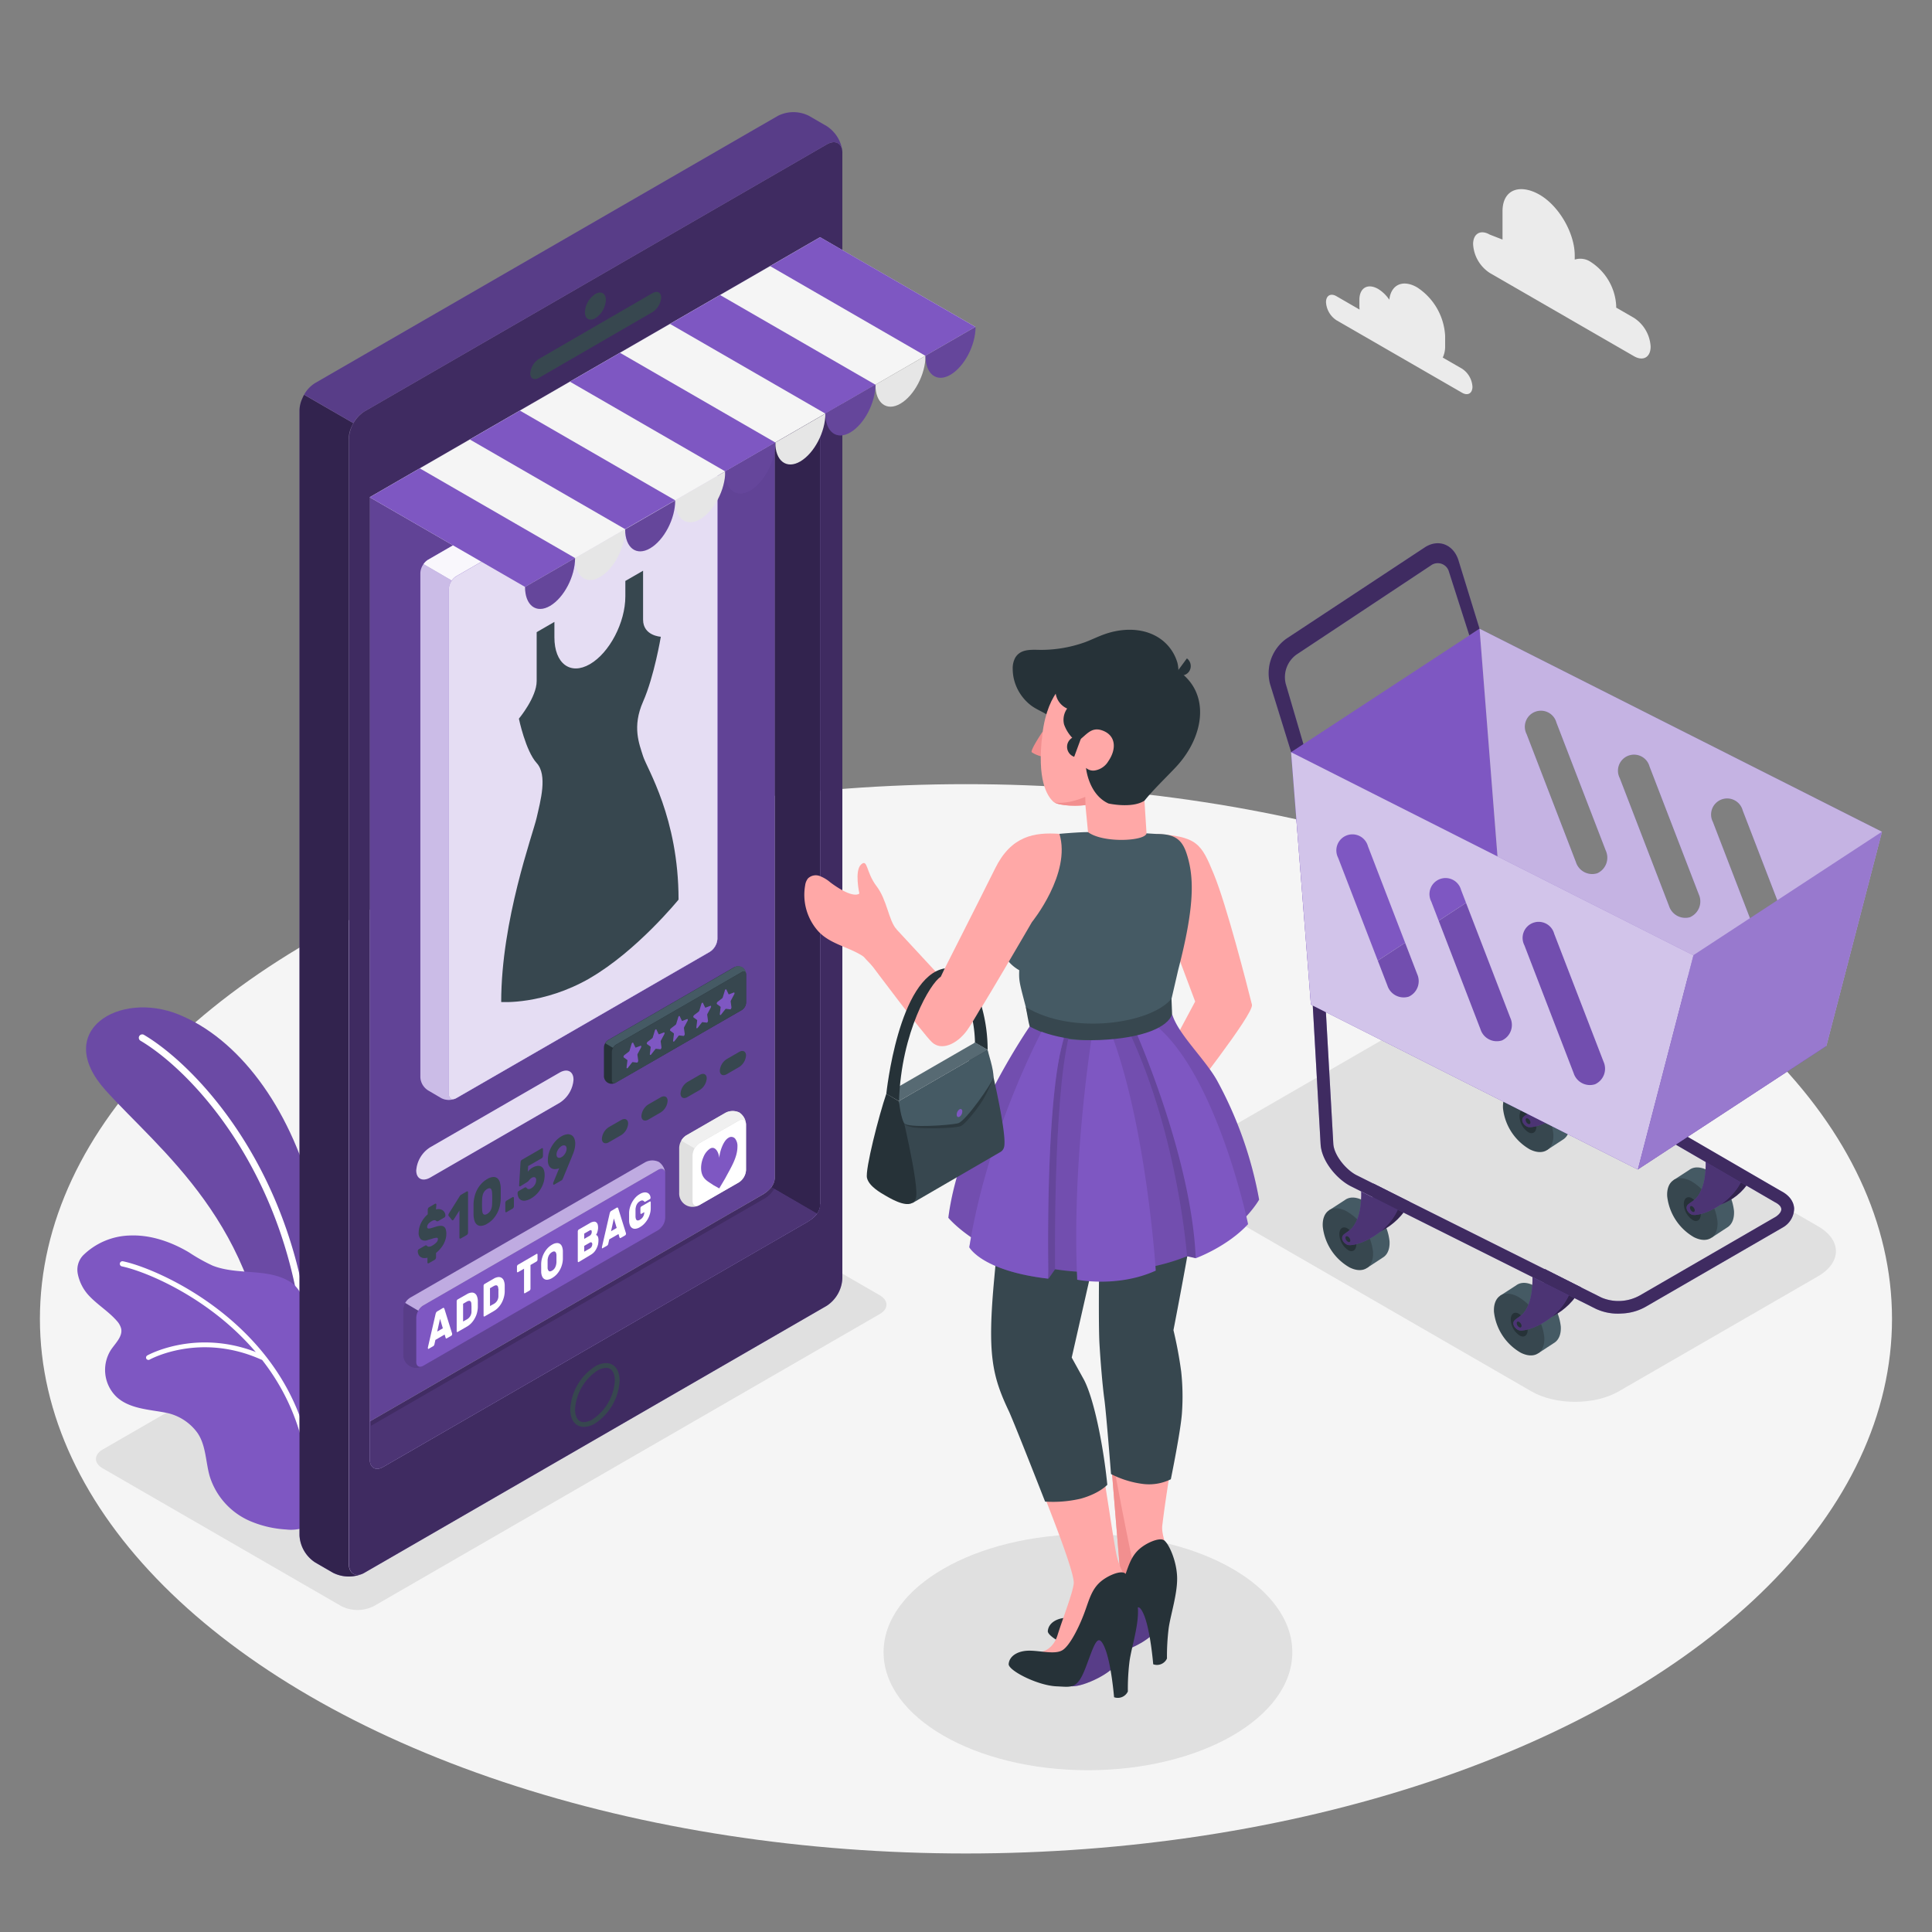 <svg xmlns="http://www.w3.org/2000/svg" viewBox="0 0 500 500"><rect x="0" y="0" width="500" height="500" fill="#808080" stroke="none"/><g id="freepik--Floor--inject-61"><ellipse id="freepik--floor--inject-61" cx="249.99" cy="341.31" rx="239.66" ry="138.37" style="fill:#f5f5f5"></ellipse></g><g id="freepik--Shadows--inject-61"><path id="freepik--Shadow--inject-61" d="M418.91,360.09l51.55-29.76c6.24-3.6,6.24-9.44,0-13l-86.84-50.14c-6.24-3.6-16.35-3.6-22.58,0l-51.55,29.76c-6.23,3.6-6.23,9.44,0,13l86.85,50.14C402.57,363.69,412.68,363.69,418.91,360.09Z" style="fill:#e0e0e0"></path><ellipse id="freepik--shadow--inject-61" cx="281.56" cy="427.59" rx="52.89" ry="30.54" style="fill:#e0e0e0"></ellipse><path id="freepik--shadow--inject-61" d="M88.32,415.66,26.58,380c-2.33-1.35-2.33-3.53,0-4.87l130.92-75.6a9.34,9.34,0,0,1,8.43,0l61.74,35.68c2.33,1.35,2.33,3.53,0,4.87L96.75,415.66A9.34,9.34,0,0,1,88.32,415.66Z" style="fill:#e0e0e0"></path></g><g id="freepik--Clouds--inject-61"><g id="freepik--clouds--inject-61"><path d="M345.86,76.65l6,3.47a7.16,7.16,0,0,1-.05-.8V77.59c0-3.1,2.17-4.35,4.85-2.81a9.44,9.44,0,0,1,2.89,2.79c.44-3.9,3.49-5.34,7.2-3.2A16,16,0,0,1,374,86.94v2.6a6.71,6.71,0,0,1-.62,3l5,2.88a6,6,0,0,1,2.69,4.66c0,1.72-1.2,2.42-2.69,1.56L345.86,82.87a6,6,0,0,1-2.69-4.66C343.17,76.49,344.38,75.8,345.86,76.65Z" style="fill:#ebebeb"></path><path d="M385.54,60.71,388.85,62V54.69c0-5.78,4.61-7.17,9.62-4.28h0c5,2.9,9.07,9.93,9.07,15.71v1.06a4.81,4.81,0,0,1,4.2.65h0a14.41,14.41,0,0,1,6.53,11.3v.48l4.61,2.66a9.48,9.48,0,0,1,4.3,7.44c0,2.74-1.92,3.85-4.3,2.48L385.54,70.63a9.5,9.5,0,0,1-4.3-7.44C381.24,60.45,383.17,59.34,385.54,60.71Z" style="fill:#ebebeb"></path></g></g><g id="freepik--Plants--inject-61"><g id="freepik--plants--inject-61"><path d="M82.08,358s5-25.62-1.15-48.73-19.3-40.45-34.67-46.71-32.73,4.2-19,19.53,40.45,35,42.4,76.68Z" style="fill:#7E57C2"></path><g style="opacity:0.15"><path d="M82.08,358s5-25.62-1.15-48.73-19.3-40.45-34.67-46.71-32.73,4.2-19,19.53,40.45,35,42.4,76.68Z"></path></g><path d="M79.49,350.14h.19a.88.88,0,0,0,.81-.95c-3.61-46.27-29.86-73.46-43.23-81.37a.88.88,0,0,0-.9,1.52c13.1,7.75,38.81,34.44,42.37,80A.88.88,0,0,0,79.49,350.14Z" style="fill:#fff"></path><path d="M20.11,329.57a11.51,11.51,0,0,0,3.16,6c2.17,2.24,4.89,3.9,6.94,6.25a4.75,4.75,0,0,1,1.14,2c.45,2-1.42,3.74-2.6,5.46a9.68,9.68,0,0,0,1.48,12.3c3.33,3,8.17,3.17,12.54,4a13.22,13.22,0,0,1,8.36,5.29c2.21,3.24,2.09,7.58,3.16,11.24a18.67,18.67,0,0,0,10.5,11.57,27.92,27.92,0,0,0,9.26,2.15,10.47,10.47,0,0,0,6.67-1.43c3.45-2.41,3.81-7.28,3.85-11.48L84.72,364c0-4.25,0-8.62-1-12.76-.71-2.71-2.32-4.9-3.21-7.44-1.44-4.12-1.38-9.61-5.51-12.12-5.86-3.56-13.62-1.6-20-4.15a46.53,46.53,0,0,1-6.08-3.41c-4.65-2.76-10-4.61-15.39-4.37a17.93,17.93,0,0,0-12,5.11A5.41,5.41,0,0,0,20.11,329.57Z" style="fill:#7E57C2"></path><path d="M80.52,389h.06a.67.67,0,0,0,.68-.67c.56-42.48-39.49-59.88-49.44-61.91a.67.67,0,0,0-.27,1.32c9.73,2,48.9,19,48.36,60.58A.68.68,0,0,0,80.52,389Z" style="fill:#fff"></path><path d="M38.37,351.94a.56.56,0,0,0,.37-.08c.12-.07,12.92-7.14,28.86,0a.64.64,0,0,0,.52-1.16c-16.56-7.38-29.88,0-30,.09a.64.64,0,0,0-.24.87A.62.62,0,0,0,38.37,351.94Z" style="fill:#fff"></path></g></g><g id="freepik--shopping-cart--inject-61"><g id="freepik--shopping-cart--inject-61"><path d="M403.93,343.29A14,14,0,0,0,397,332.73c-1.89-1-3.53-.91-4.63-.07h0l-4.12,2.67,9.91,14.85,4.08-2.66v0C403.38,346.8,404.05,345.34,403.93,343.29Z" style="fill:#455a64"></path><path d="M392.74,335.52a13.94,13.94,0,0,1,6.92,10.56c.23,4-2.5,5.81-6.1,4a14,14,0,0,1-6.92-10.56C386.42,335.49,389.15,333.7,392.74,335.52Z" style="fill:#37474f"></path><path d="M391,341.68c-.09-1.57.82-2.34,2-1.73a5.09,5.09,0,0,1,2.36,4c.09,1.57-.82,2.34-2,1.73A5.12,5.12,0,0,1,391,341.68Z" style="fill:#263238"></path><path d="M399.75,328.39s.4,7.2-2.88,9.93c-.62.52-1.29.89-1.67,1.25-.84.78-.18,2.08.91,2.59,1.59.74,9.88-2,13.06-9Z" style="fill:#7E57C2"></path><path d="M399.75,328.39s.4,7.2-2.88,9.93c-.62.52-1.29.89-1.67,1.25-.84.78-.18,2.08.91,2.59,1.59.74,9.88-2,13.06-9Z" style="opacity:0.6"></path><path d="M396.59,330.45s.4,7.2-2.88,9.93c-.62.52-1.29.89-1.67,1.25-.84.78-.18,2.08.91,2.59,1.59.74,9.88-2,13.06-9Z" style="fill:#7E57C2"></path><path d="M396.59,330.45s.4,7.2-2.88,9.93c-.62.52-1.29.89-1.67,1.25-.84.78-.18,2.08.91,2.59,1.59.74,9.88-2,13.06-9Z" style="opacity:0.4"></path><path d="M393.11,342.1a1.33,1.33,0,0,1,.67,1c0,.39-.24.56-.59.38a1.32,1.32,0,0,1-.66-1C392.51,342.09,392.77,341.92,393.11,342.1Z" style="fill:#263238"></path><path d="M448.76,313.39a14,14,0,0,0-6.92-10.56c-1.89-.95-3.53-.9-4.64-.07h0l-4.11,2.67L443,320.28l4.07-2.66h0C448.21,316.9,448.87,315.44,448.76,313.39Z" style="fill:#455a64"></path><path d="M437.57,305.62a14,14,0,0,1,6.92,10.56c.23,4-2.5,5.81-6.1,4a14,14,0,0,1-6.92-10.57C431.24,305.59,434,303.81,437.57,305.62Z" style="fill:#37474f"></path><path d="M435.78,311.79c-.09-1.58.82-2.35,2-1.74a5.13,5.13,0,0,1,2.36,4c.09,1.57-.82,2.35-2,1.73A5.09,5.09,0,0,1,435.78,311.79Z" style="fill:#263238"></path><path d="M444.06,299.55s.92,6.14-2.36,8.88c-.62.51-1.29.88-1.67,1.24-.84.78-.18,2.09.91,2.59,1.59.75,9.36-.92,12.54-8Z" style="fill:#7E57C2"></path><path d="M444.06,299.55s.92,6.14-2.36,8.88c-.62.51-1.29.88-1.67,1.24-.84.78-.18,2.09.91,2.59,1.59.75,9.36-.92,12.54-8Z" style="opacity:0.6"></path><path d="M441.42,300.56s.4,7.19-2.88,9.93c-.62.51-1.29.88-1.68,1.24-.83.78-.17,2.09.92,2.6,1.59.74,9.88-2,13.06-9Z" style="fill:#7E57C2"></path><path d="M441.42,300.56s.4,7.19-2.88,9.93c-.62.51-1.29.88-1.68,1.24-.83.78-.17,2.09.92,2.6,1.59.74,9.88-2,13.06-9Z" style="opacity:0.4"></path><path d="M437.94,312.2a1.31,1.31,0,0,1,.66,1c0,.39-.24.56-.58.39a1.33,1.33,0,0,1-.66-1C437.33,312.2,437.6,312,437.94,312.2Z" style="fill:#263238"></path><path d="M359.61,321.2a14,14,0,0,0-6.92-10.57c-1.88-.95-3.52-.9-4.63-.06h0l-4.12,2.67,9.91,14.85,4.08-2.67h0C359.07,324.71,359.73,323.25,359.61,321.2Z" style="fill:#455a64"></path><path d="M348.42,313.43A13.91,13.91,0,0,1,355.34,324c.23,4-2.5,5.81-6.09,4a13.91,13.91,0,0,1-6.92-10.56C342.1,313.4,344.83,311.61,348.42,313.43Z" style="fill:#37474f"></path><path d="M346.63,319.59c-.09-1.57.83-2.34,2-1.73a5.1,5.1,0,0,1,2.37,4c.09,1.57-.83,2.34-2,1.73A5.12,5.12,0,0,1,346.63,319.59Z" style="fill:#263238"></path><path d="M355.43,306.3s.41,7.19-2.88,9.93c-.62.52-1.28.89-1.67,1.25-.83.78-.18,2.08.92,2.59,1.59.74,9.88-2,13.06-9Z" style="fill:#7E57C2"></path><path d="M355.43,306.3s.41,7.19-2.88,9.93c-.62.52-1.28.89-1.67,1.25-.83.78-.18,2.08.92,2.59,1.59.74,9.88-2,13.06-9Z" style="opacity:0.6"></path><path d="M352.27,308.36s.41,7.2-2.88,9.93c-.62.52-1.29.89-1.67,1.25-.83.78-.18,2.08.92,2.59,1.59.74,9.88-2,13.06-9Z" style="fill:#7E57C2"></path><path d="M352.27,308.36s.41,7.2-2.88,9.93c-.62.52-1.29.89-1.67,1.25-.83.78-.18,2.08.92,2.59,1.59.74,9.88-2,13.06-9Z" style="opacity:0.4"></path><path d="M348.8,320a1.32,1.32,0,0,1,.66,1c0,.39-.24.56-.59.38a1.32,1.32,0,0,1-.66-1C348.19,320,348.45,319.83,348.8,320Z" style="fill:#263238"></path><path d="M406.23,290.66a13.94,13.94,0,0,0-6.92-10.56c-1.89-1-3.53-.9-4.63-.07h0l-4.12,2.67,9.91,14.85,4.08-2.66h0C405.69,294.17,406.35,292.71,406.23,290.66Z" style="fill:#455a64"></path><path d="M395,282.89A13.94,13.94,0,0,1,402,293.45c.23,4-2.5,5.81-6.1,4a14,14,0,0,1-6.92-10.57C388.72,282.87,391.45,281.08,395,282.89Z" style="fill:#37474f"></path><path d="M393.25,289.06c-.09-1.57.83-2.35,2-1.74a5.14,5.14,0,0,1,2.37,4c.08,1.57-.83,2.35-2.05,1.73A5.12,5.12,0,0,1,393.25,289.06Z" style="fill:#263238"></path><path d="M402.05,275.77s.4,7.19-2.88,9.93c-.62.51-1.29.88-1.67,1.24-.84.78-.18,2.09.91,2.6,1.6.74,9.89-2,13.06-9Z" style="fill:#7E57C2"></path><path d="M402.05,275.77s.4,7.19-2.88,9.93c-.62.51-1.29.88-1.67,1.24-.84.78-.18,2.09.91,2.6,1.6.74,9.89-2,13.06-9Z" style="opacity:0.6"></path><path d="M398.89,277.83s.4,7.19-2.88,9.93c-.62.51-1.29.88-1.67,1.24-.84.78-.18,2.09.91,2.6,1.59.74,9.88-2,13.06-9Z" style="fill:#7E57C2"></path><path d="M398.89,277.83s.4,7.19-2.88,9.93c-.62.51-1.29.88-1.67,1.24-.84.78-.18,2.09.91,2.6,1.59.74,9.88-2,13.06-9Z" style="opacity:0.4"></path><path d="M395.41,289.47a1.33,1.33,0,0,1,.67,1c0,.39-.24.56-.59.39a1.36,1.36,0,0,1-.66-1C394.81,289.47,395.07,289.3,395.41,289.47Z" style="fill:#263238"></path><path d="M419.69,339.93a13.48,13.48,0,0,1-6.67-1.2L349.6,307c-3.57-1.8-7.58-6.47-7.83-10.89l-3.35-59.28,3.3-.18L345.06,296c.17,3,3.32,6.77,6,8.13l63.42,31.69a11.31,11.31,0,0,0,9.92-.57l35.16-20.35c.94-.62,1.48-1.36,1.44-2s-.62-1.25-1.62-1.76l-63.31-36.75c-3.56-1.79-7.56-6.47-7.81-10.9L385.87,223l3.29-.18,2.41,40.51c.17,3,3.31,6.78,6,8.13l63.3,36.75c2.12,1.07,3.34,2.67,3.45,4.52a5.7,5.7,0,0,1-2.93,4.93L426.23,338A13.55,13.55,0,0,1,419.69,339.93Z" style="fill:#7E57C2"></path><g style="opacity:0.5"><path d="M419.69,339.93a13.48,13.48,0,0,1-6.67-1.2L349.6,307c-3.57-1.8-7.58-6.47-7.83-10.89l-3.35-59.28,3.3-.18L345.06,296c.17,3,3.32,6.77,6,8.13l63.42,31.69a11.31,11.31,0,0,0,9.92-.57l35.16-20.35c.94-.62,1.48-1.36,1.44-2s-.62-1.25-1.62-1.76l-63.31-36.75c-3.56-1.79-7.56-6.47-7.81-10.9L385.87,223l3.29-.18,2.41,40.51c.17,3,3.31,6.78,6,8.13l63.3,36.75c2.12,1.07,3.34,2.67,3.45,4.52a5.7,5.7,0,0,1-2.93,4.93L426.23,338A13.55,13.55,0,0,1,419.69,339.93Z"></path></g><path d="M328.68,177a11,11,0,0,1,4.21-11.69l35.83-23.64c3.57-2.34,7.48-.72,8.74,3.37l5.45,17.69-2.64,1.73L375,148a3,3,0,0,0-4.71-1.65l-34.79,23.07a7.21,7.21,0,0,0-2.76,7.54l4.6,15.67-3.17,2.08Z" style="fill:#7E57C2"></path><g style="opacity:0.5"><path d="M328.68,177a11,11,0,0,1,4.21-11.69l35.83-23.64c3.57-2.34,7.48-.72,8.74,3.37l5.45,17.69-2.64,1.73L375,148a3,3,0,0,0-4.71-1.65l-34.79,23.07a7.21,7.21,0,0,0-2.76,7.54l4.6,15.67-3.17,2.08Z"></path></g><polygon points="334.13 194.67 382.91 162.71 388.05 227.99 339.26 259.95 334.13 194.67" style="fill:#7E57C2"></polygon><path d="M382.91,162.71,388.05,228l84.61,42.69,14.39-55.43ZM413.38,226a4.42,4.42,0,0,1-5.53-2.87L395.09,190a4.16,4.16,0,1,1,7.71-3l12.76,33.1A4.43,4.43,0,0,1,413.38,226Zm24.1,11.34a4.44,4.44,0,0,1-5.54-2.87l-12.75-33.1a4.16,4.16,0,1,1,7.71-3l12.75,33.1A4.43,4.43,0,0,1,437.48,237.31Zm24.09,11.33a4.42,4.42,0,0,1-5.53-2.86l-12.75-33.1a4.16,4.16,0,1,1,7.71-3l12.75,33.1A4.41,4.41,0,0,1,461.57,248.64Z" style="fill:#7E57C2"></path><path d="M382.91,162.71,388.05,228l84.61,42.69,14.39-55.43ZM413.38,226a4.42,4.42,0,0,1-5.53-2.87L395.09,190a4.16,4.16,0,1,1,7.71-3l12.76,33.1A4.43,4.43,0,0,1,413.38,226Zm24.1,11.34a4.44,4.44,0,0,1-5.54-2.87l-12.75-33.1a4.16,4.16,0,1,1,7.71-3l12.75,33.1A4.43,4.43,0,0,1,437.48,237.31Zm24.09,11.33a4.42,4.42,0,0,1-5.53-2.86l-12.75-33.1a4.16,4.16,0,1,1,7.71-3l12.75,33.1A4.41,4.41,0,0,1,461.57,248.64Z" style="fill:#fff;opacity:0.55"></path><polygon points="388.05 227.99 339.26 259.95 423.88 302.64 472.66 270.69 388.05 227.99" style="fill:#7E57C2"></polygon><polygon points="388.05 227.99 339.26 259.95 423.88 302.64 472.66 270.69 388.05 227.99" style="opacity:0.1"></polygon><path d="M334.13,194.67,339.27,260l84.61,42.69,14.39-55.44Zm30.47,63.26a4.43,4.43,0,0,1-5.54-2.86L346.31,222a4.16,4.16,0,1,1,7.71-3l12.75,33.1A4.42,4.42,0,0,1,364.6,257.93Zm24.09,11.34a4.42,4.42,0,0,1-5.53-2.86l-12.75-33.1a4.16,4.16,0,1,1,7.71-3l12.75,33.1A4.41,4.41,0,0,1,388.69,269.27Zm24.1,11.34a4.42,4.42,0,0,1-5.53-2.87l-12.75-33.1a4.16,4.16,0,1,1,7.71-3L415,274.77A4.42,4.42,0,0,1,412.79,280.61Z" style="fill:#7E57C2"></path><path d="M334.13,194.67,339.27,260l84.61,42.69,14.39-55.44Zm30.47,63.26a4.43,4.43,0,0,1-5.54-2.86L346.31,222a4.16,4.16,0,1,1,7.71-3l12.75,33.1A4.42,4.42,0,0,1,364.6,257.93Zm24.09,11.34a4.42,4.42,0,0,1-5.53-2.86l-12.75-33.1a4.16,4.16,0,1,1,7.71-3l12.75,33.1A4.41,4.41,0,0,1,388.69,269.27Zm24.1,11.34a4.42,4.42,0,0,1-5.53-2.87l-12.75-33.1a4.16,4.16,0,1,1,7.71-3L415,274.77A4.42,4.42,0,0,1,412.79,280.61Z" style="fill:#fff;opacity:0.65"></path><polygon points="438.27 247.2 487.05 215.26 472.66 270.69 423.88 302.64 438.27 247.2" style="fill:#7E57C2"></polygon><polygon points="438.27 247.2 487.05 215.26 472.66 270.69 423.88 302.64 438.27 247.2" style="fill:#fff;opacity:0.2"></polygon></g></g><g id="freepik--Device--inject-61"><g id="freepik--Decvice--inject-61"><path d="M200.53,68.13v236.5c0,2.2-1.55,3.61-3.47,4.71L95.69,367.88V128.68Z" style="fill:#7E57C2"></path><path d="M200.53,68.13v236.5c0,2.2-1.55,3.61-3.47,4.71L95.69,367.88V128.68Z" style="opacity:0.23"></path><g id="freepik--device--inject-61"><path d="M214,37.35,94.31,106.48a9,9,0,0,0-4,7V404.7c0,2.58,1.82,3.63,4,2.34L214,337.91a9,9,0,0,0,4-7V39.69C218.08,37.11,216.27,36.06,214,37.35Zm-1.79,274.28c0,2.21-1.55,3.62-3.47,4.72L99.16,379.65c-1.91,1.11-3.47.21-3.47-2v-249L212.25,61.35V311.63Z" style="fill:#7E57C2"></path><path d="M214,37.35,94.31,106.48a9,9,0,0,0-4,7V404.7c0,2.58,1.82,3.63,4,2.34L214,337.91a9,9,0,0,0,4-7V39.69C218.08,37.11,216.27,36.06,214,37.35Zm-1.79,274.28c0,2.21-1.55,3.62-3.47,4.72L99.16,379.65c-1.91,1.11-3.47.21-3.47-2v-249L212.25,61.35V311.63Z" style="opacity:0.5"></path><path d="M212.26,61.36V311.63c0,2.21-1.55,3.61-3.47,4.72L99.16,379.65c-1.91,1.1-3.47.21-3.47-2v-9.76l101.37-58.54c1.92-1.1,3.47-2.51,3.47-4.71V68.14Z" style="fill:#7E57C2"></path><path d="M99.16,379.65l109.63-63.3a8.25,8.25,0,0,0,2.67-2.25l-11.84-6.85a8.46,8.46,0,0,1-2.56,2.09L95.69,367.88v9.76C95.69,379.86,97.25,380.75,99.16,379.65Z" style="opacity:0.4"></path><path d="M199.62,307.25a8.46,8.46,0,0,1-2.56,2.09L96,367.7V369l101.37-58.54a7.25,7.25,0,0,0,3-2.8Z" style="opacity:0.15"></path><path d="M212.26,311.63V61.36l-11.73,6.78V304.63a4.18,4.18,0,0,1-.91,2.62h0l11.84,6.85A4.19,4.19,0,0,0,212.26,311.63Z" style="opacity:0.6"></path><path d="M93.8,407.29a9.08,9.08,0,0,1-7.6-.25l-4.63-2.68a8.93,8.93,0,0,1-4.06-7V106.16a7.73,7.73,0,0,1,.71-3,9.7,9.7,0,0,1,.48-1h0l12.74,7.36h0a11.06,11.06,0,0,0-.7,1.48,7.42,7.42,0,0,0-.5,2.51V404.71C90.26,407.08,91.81,408.16,93.8,407.29Z" style="fill:#7E57C2"></path><path d="M93.8,407.29a9.08,9.08,0,0,1-7.6-.25l-4.63-2.68a8.93,8.93,0,0,1-4.06-7V106.16a7.73,7.73,0,0,1,.71-3,9.7,9.7,0,0,1,.48-1h0l12.74,7.36h0a11.06,11.06,0,0,0-.7,1.48,7.42,7.42,0,0,0-.5,2.51V404.71C90.26,407.08,91.81,408.16,93.8,407.29Z" style="opacity:0.6"></path><path d="M156.83,354h0c2.07,0,2.29,2.33,2.29,3.33a13,13,0,0,1-5.77,10,4.65,4.65,0,0,1-2.23.71c-2.08,0-2.3-2.32-2.3-3.32a13,13,0,0,1,5.77-10,4.65,4.65,0,0,1,2.24-.71m0-1.24a5.76,5.76,0,0,0-2.86.88,14.11,14.11,0,0,0-6.39,11.07c0,2.89,1.44,4.56,3.54,4.56a5.84,5.84,0,0,0,2.85-.87,14.14,14.14,0,0,0,6.39-11.07c0-2.9-1.44-4.57-3.53-4.57Z" style="fill:#37474f"></path><path d="M154.08,76.08c1.5-.86,2.72-.16,2.72,1.57a6,6,0,0,1-2.72,4.7c-1.5.87-2.71.17-2.71-1.57A6,6,0,0,1,154.08,76.08Z" style="fill:#37474f"></path><path d="M139.5,92.87l29.35-17c1.25-.72,2.26-.21,2.26,1.15a4.86,4.86,0,0,1-2.26,3.76l-29.35,17c-1.25.72-2.27.21-2.27-1.14A4.85,4.85,0,0,1,139.5,92.87Z" style="fill:#37474f"></path><path d="M218,39.05c-.29-2.11-2-2.87-4-1.7L94.3,106.48a8.26,8.26,0,0,0-2.85,3l-12.74-7.36a8.3,8.3,0,0,1,2.86-3L201.29,30a8.9,8.9,0,0,1,8.1,0L214,32.67A9.08,9.08,0,0,1,218,39.05Z" style="fill:#7E57C2"></path><path d="M218,39.05c-.29-2.11-2-2.87-4-1.7L94.3,106.48a8.26,8.26,0,0,0-2.85,3l-12.74-7.36a8.3,8.3,0,0,1,2.86-3L201.29,30a8.9,8.9,0,0,1,8.1,0L214,32.67A9.08,9.08,0,0,1,218,39.05Z" style="opacity:0.3"></path></g><path d="M114.2,284.19l-3.41-2a4.29,4.29,0,0,1-2-3.37V148.26a4.29,4.29,0,0,1,2-3.37L176.35,107a4.29,4.29,0,0,1,3.9,0l3.41,2a4.32,4.32,0,0,1,2,3.38V243a4.29,4.29,0,0,1-2,3.37L118.1,284.19A4.26,4.26,0,0,1,114.2,284.19Z" style="fill:#7E57C2"></path><path d="M114.2,284.19l-3.41-2a4.29,4.29,0,0,1-2-3.37V148.26a4.29,4.29,0,0,1,2-3.37L176.35,107a4.29,4.29,0,0,1,3.9,0l3.41,2a4.32,4.32,0,0,1,2,3.38V243a4.29,4.29,0,0,1-2,3.37L118.1,284.19A4.26,4.26,0,0,1,114.2,284.19Z" style="fill:#fff;opacity:0.6"></path><path d="M118.1,284.19l65.56-37.85a4.29,4.29,0,0,0,2-3.37V112.49c0-1.24-.87-1.75-2-1.13L118.1,149.11a4.29,4.29,0,0,0-1.95,3.37V283.07C116.15,284.31,117,284.82,118.1,284.19Z" style="fill:#7E57C2"></path><path d="M118.1,284.19l65.56-37.85a4.29,4.29,0,0,0,2-3.37V112.49c0-1.24-.87-1.75-2-1.13L118.1,149.11a4.29,4.29,0,0,0-1.95,3.37V283.07C116.15,284.31,117,284.82,118.1,284.19Z" style="fill:#fff;opacity:0.8"></path><path d="M185.61,112.39v.1c0-1.24-.87-1.75-2-1.13L118.1,149.11a3.76,3.76,0,0,0-1.18,1.14L109.61,146a3.65,3.65,0,0,1,1.18-1.14L176.35,107a4.27,4.27,0,0,1,3.89,0l3.42,2A4.32,4.32,0,0,1,185.61,112.39Z" style="fill:#7E57C2"></path><path d="M185.61,112.39v.1c0-1.24-.87-1.75-2-1.13L118.1,149.11a3.76,3.76,0,0,0-1.18,1.14L109.61,146a3.65,3.65,0,0,1,1.18-1.14L176.35,107a4.27,4.27,0,0,1,3.89,0l3.42,2A4.32,4.32,0,0,1,185.61,112.39Z" style="fill:#fff;opacity:0.95"></path><path d="M152.71,253.13c-12.13,7-23,6.19-23,6.19,0-21.21,8.2-43.38,9.18-47.71s2.87-11,0-14.14-4.6-11.48-4.6-11.48,4.6-5.53,4.6-9.72V163.6l4.59-2.65v4c0,6.76,4.11,9.87,9.18,6.94h0c5.07-2.93,9.18-10.78,9.18-17.54v-4l4.59-2.65v12.67c0,4.19,4.59,4.42,4.59,4.42s-1.71,10.27-4.59,16.79-1,10.93,0,14.13,9.18,15.91,9.18,37.11c0,0-10.82,13.32-22.95,20.32" style="fill:#37474f"></path><g id="freepik--toldo--inject-61"><polygon points="95.69 128.69 135.88 151.9 252.44 84.6 212.24 61.4 95.69 128.69" style="fill:#f5f5f5"></polygon><polygon points="95.69 128.69 135.88 151.9 148.83 144.42 108.64 121.21 95.69 128.69" style="fill:#7E57C2"></polygon><polygon points="121.6 113.74 161.78 136.94 174.73 129.47 134.55 106.26 121.6 113.74" style="fill:#7E57C2"></polygon><polygon points="147.5 98.78 187.69 121.99 200.64 114.51 160.45 91.3 147.5 98.78" style="fill:#7E57C2"></polygon><polygon points="173.4 83.83 213.59 107.03 226.54 99.55 186.35 76.35 173.4 83.83" style="fill:#7E57C2"></polygon><polygon points="199.31 68.87 239.49 92.08 252.44 84.6 212.26 61.39 199.31 68.87" style="fill:#7E57C2"></polygon><path d="M148.83,144.42c0,4.77,2.9,7,6.48,4.9s6.48-7.61,6.48-12.38Z" style="fill:#e6e6e6"></path><path d="M174.74,129.47c0,4.77,2.9,7,6.48,4.9s6.48-7.61,6.48-12.38Z" style="fill:#e6e6e6"></path><path d="M200.65,114.52c0,4.76,2.9,7,6.48,4.89s6.48-7.6,6.48-12.37Z" style="fill:#e6e6e6"></path><path d="M226.56,99.56c0,4.77,2.9,7,6.48,4.9s6.48-7.61,6.48-12.38Z" style="fill:#e6e6e6"></path><path d="M135.88,151.9c0,4.77,2.9,7,6.48,4.9s6.47-7.61,6.47-12.38Z" style="fill:#7E57C2"></path><path d="M161.79,137c0,4.77,2.9,7,6.48,4.89s6.47-7.6,6.47-12.37Z" style="fill:#7E57C2"></path><path d="M187.7,122c0,4.77,2.9,7,6.47,4.9s6.48-7.61,6.48-12.38Z" style="fill:#7E57C2"></path><path d="M213.61,107c0,4.77,2.9,7,6.47,4.9s6.48-7.61,6.48-12.38Z" style="fill:#7E57C2"></path><path d="M239.52,92.08c0,4.77,2.9,7,6.47,4.9s6.48-7.6,6.48-12.37Z" style="fill:#7E57C2"></path><g style="opacity:0.2"><path d="M135.88,151.9c0,4.77,2.9,7,6.48,4.9s6.47-7.61,6.47-12.38Z"></path><path d="M161.79,137c0,4.77,2.9,7,6.48,4.89s6.47-7.6,6.47-12.37Z"></path><path d="M187.7,122c0,4.77,2.9,7,6.47,4.9s6.48-7.61,6.48-12.38Z"></path><path d="M213.61,107c0,4.77,2.9,7,6.47,4.9s6.48-7.61,6.48-12.38Z"></path><path d="M239.52,92.08c0,4.77,2.9,7,6.47,4.9s6.48-7.6,6.48-12.37Z"></path></g></g><path d="M107.73,302.91a7.76,7.76,0,0,1,3.62-6l33.46-19.31c2-1.16,3.61-.34,3.61,1.82a7.78,7.78,0,0,1-3.61,6l-33.46,19.32C109.35,305.89,107.73,305.07,107.73,302.91Z" style="fill:#7E57C2"></path><path d="M107.73,302.91a7.76,7.76,0,0,1,3.62-6l33.46-19.31c2-1.16,3.61-.34,3.61,1.82a7.78,7.78,0,0,1-3.61,6l-33.46,19.32C109.35,305.89,107.73,305.07,107.73,302.91Z" style="fill:#fff;opacity:0.8"></path><path d="M112.83,313a2.39,2.39,0,0,1,1-.06,1.79,1.79,0,0,1,.76.3,1.62,1.62,0,0,1,.49.58,1.74,1.74,0,0,1,.19.75.56.56,0,0,1-.08.3.44.44,0,0,1-.17.2l-1.58.92a.6.6,0,0,1-.27.09.44.44,0,0,1-.21-.07l-.12-.1a.5.5,0,0,0-.22-.1.73.73,0,0,0-.36,0,1.57,1.57,0,0,0-.53.22,2.57,2.57,0,0,0-.44.29,3.16,3.16,0,0,0-.38.34,1.77,1.77,0,0,0-.26.41,1,1,0,0,0-.1.46.39.39,0,0,0,.11.33.53.53,0,0,0,.39.08,3.12,3.12,0,0,0,.71-.15l1.11-.34a4.27,4.27,0,0,1,1.16-.21,1.44,1.44,0,0,1,.83.2,1.35,1.35,0,0,1,.49.68,3.76,3.76,0,0,1,.16,1.22,4.84,4.84,0,0,1-.19,1.35,6.71,6.71,0,0,1-.54,1.31,7,7,0,0,1-.85,1.21,8.93,8.93,0,0,1-1.08,1.05v1.14a.73.73,0,0,1-.1.36.59.59,0,0,1-.23.26l-1.58.91a.21.21,0,0,1-.23,0,.32.32,0,0,1-.09-.25v-1.19a2.8,2.8,0,0,1-1,.09,1.67,1.67,0,0,1-.79-.29,1.46,1.46,0,0,1-.51-.61,2.07,2.07,0,0,1-.2-.88.67.67,0,0,1,.08-.29.48.48,0,0,1,.18-.21l1.58-.91a.66.66,0,0,1,.26-.1.33.33,0,0,1,.19.06,1.2,1.2,0,0,1,.15.13.59.59,0,0,0,.26.14.88.88,0,0,0,.41,0,1.72,1.72,0,0,0,.61-.24,4.74,4.74,0,0,0,1.06-.8,1.27,1.27,0,0,0,.43-.91c0-.16-.05-.27-.15-.31a.86.86,0,0,0-.47,0,5.84,5.84,0,0,0-.81.2c-.32.1-.71.22-1.15.34a1.89,1.89,0,0,1-1.81-.13,2.4,2.4,0,0,1-.58-1.88,5,5,0,0,1,.16-1.18,6.69,6.69,0,0,1,.45-1.22,7.31,7.31,0,0,1,.73-1.17,7.43,7.43,0,0,1,1-1.06v-1.19a.8.8,0,0,1,.09-.36.66.66,0,0,1,.23-.26l1.58-.92a.19.19,0,0,1,.23,0,.28.28,0,0,1,.1.25Z" style="fill:#37474f"></path><path d="M116.11,314.68a.33.33,0,0,1-.06-.29,1,1,0,0,1,.13-.36l2.6-4.15c.06-.1.14-.23.23-.36a1,1,0,0,1,.32-.32l1.47-.85a.19.19,0,0,1,.23,0,.28.28,0,0,1,.1.25V319a.7.7,0,0,1-.1.36.59.59,0,0,1-.23.26l-1.58.91a.21.21,0,0,1-.23,0,.32.32,0,0,1-.09-.25v-7l-1.44,2.27a.48.48,0,0,1-.24.23.18.18,0,0,1-.22,0Z" style="fill:#37474f"></path><path d="M126.07,305.15a3.58,3.58,0,0,1,1.56-.55,1.62,1.62,0,0,1,1.08.33,2.09,2.09,0,0,1,.64,1,5.83,5.83,0,0,1,.24,1.52c0,.46,0,.93,0,1.44s0,1,0,1.43a9.47,9.47,0,0,1-.24,1.8,7.72,7.72,0,0,1-.64,1.76,7.9,7.9,0,0,1-1.08,1.58,6.45,6.45,0,0,1-1.56,1.25,3.39,3.39,0,0,1-1.55.54,1.53,1.53,0,0,1-1.08-.32,2,2,0,0,1-.64-1,5.68,5.68,0,0,1-.25-1.52c0-.43,0-.89,0-1.4s0-1,0-1.46a9.6,9.6,0,0,1,.25-1.81,7.43,7.43,0,0,1,.64-1.76,7.09,7.09,0,0,1,1.08-1.57A6.17,6.17,0,0,1,126.07,305.15Zm1.29,6.39q.06-1.4,0-2.7a3.5,3.5,0,0,0-.09-.69.94.94,0,0,0-.21-.46.47.47,0,0,0-.38-.17,1.24,1.24,0,0,0-.61.2,2.46,2.46,0,0,0-.6.49,2.69,2.69,0,0,0-.39.62,3.25,3.25,0,0,0-.21.71,5.16,5.16,0,0,0-.09.79q-.06,1.38,0,2.7a4.37,4.37,0,0,0,.08.7.94.94,0,0,0,.22.46.51.51,0,0,0,.39.17,1.35,1.35,0,0,0,.6-.2,2.37,2.37,0,0,0,1-1.12,2.78,2.78,0,0,0,.21-.71A4,4,0,0,0,127.36,311.54Z" style="fill:#37474f"></path><path d="M133,312.16a.7.7,0,0,1-.1.36.54.54,0,0,1-.23.26l-1.58.92a.19.19,0,0,1-.23,0,.3.3,0,0,1-.09-.25v-2.1a.87.87,0,0,1,.09-.37.66.66,0,0,1,.23-.26l1.58-.91a.19.19,0,0,1,.23,0,.28.28,0,0,1,.1.25Z" style="fill:#37474f"></path><path d="M136.22,307.37a1.57,1.57,0,0,0,.18.19.72.72,0,0,0,.25.16,1,1,0,0,0,.35,0,1.25,1.25,0,0,0,.48-.18,2.74,2.74,0,0,0,.49-.37,3.42,3.42,0,0,0,.41-.5,2.73,2.73,0,0,0,.28-.6,2.09,2.09,0,0,0,.1-.67.73.73,0,0,0-.32-.71,1,1,0,0,0-.87.16,1.54,1.54,0,0,0-.32.25,3.84,3.84,0,0,0-.28.3l-.23.27a1.23,1.23,0,0,1-.19.17L134.67,307a.2.2,0,0,1-.24,0,.26.26,0,0,1-.08-.25l.36-5.95a1,1,0,0,1,.1-.37.61.61,0,0,1,.22-.25l5.17-3a.18.18,0,0,1,.23,0,.3.3,0,0,1,.09.25v1.71a.83.83,0,0,1-.09.36.66.66,0,0,1-.23.26l-3.51,2-.09,1.49a4.36,4.36,0,0,1,.5-.56,3.43,3.43,0,0,1,.62-.46,3.56,3.56,0,0,1,1.3-.49,1.63,1.63,0,0,1,1,.14,1.56,1.56,0,0,1,.69.79,3.85,3.85,0,0,1,.24,1.48,6.39,6.39,0,0,1-.27,1.86,7.06,7.06,0,0,1-.75,1.68,7.27,7.27,0,0,1-1.11,1.41,6.81,6.81,0,0,1-1.38,1.05,4,4,0,0,1-1.46.56,1.82,1.82,0,0,1-1.09-.12,1.47,1.47,0,0,1-.69-.7,2.48,2.48,0,0,1-.25-1.13.69.69,0,0,1,.07-.3.66.66,0,0,1,.19-.21l1.53-.88a.4.4,0,0,1,.3-.08A.42.42,0,0,1,136.22,307.37Z" style="fill:#37474f"></path><path d="M141.8,300.07a5.92,5.92,0,0,1,.3-1.85,7.66,7.66,0,0,1,.79-1.72,8,8,0,0,1,1.13-1.44,6.36,6.36,0,0,1,1.31-1,3.89,3.89,0,0,1,1.32-.49,1.91,1.91,0,0,1,1.13.14,1.66,1.66,0,0,1,.79.8,3.3,3.3,0,0,1,.3,1.51,5.4,5.4,0,0,1-.08.91,8.26,8.26,0,0,1-.2.86c-.09.27-.18.55-.29.82s-.21.53-.31.78l-2.29,5.56-.14.27a.47.47,0,0,1-.24.26l-1.92,1.11c-.07,0-.13,0-.17,0a.33.33,0,0,1-.07-.21.52.52,0,0,1,0-.14s0-.08,0-.11l1.55-3.78a3.18,3.18,0,0,1-1.13.22,1.7,1.7,0,0,1-.95-.27,1.84,1.84,0,0,1-.65-.81A3.43,3.43,0,0,1,141.8,300.07Zm4.84-2.79a1.11,1.11,0,0,0-.11-.52.63.63,0,0,0-.29-.29.81.81,0,0,0-.42-.05,1.34,1.34,0,0,0-.49.18,2.42,2.42,0,0,0-.48.39,3.06,3.06,0,0,0-.42.53,2.84,2.84,0,0,0-.29.61,2.16,2.16,0,0,0-.11.65,1.16,1.16,0,0,0,.11.53.6.6,0,0,0,.29.28.72.72,0,0,0,.42.05,1.24,1.24,0,0,0,.48-.18,1.91,1.91,0,0,0,.49-.38,3.06,3.06,0,0,0,.42-.53,2.91,2.91,0,0,0,.29-.62A2.16,2.16,0,0,0,146.64,297.28Z" style="fill:#37474f"></path><path d="M155.77,294.7c0,1.08.81,1.49,1.81.91l3.17-1.83a3.86,3.86,0,0,0,1.81-3c0-1.08-.81-1.49-1.81-.91l-3.17,1.82A3.88,3.88,0,0,0,155.77,294.7Z" style="fill:#37474f"></path><path d="M166,288.82c0,1.08.81,1.49,1.8.92l3.17-1.83a3.88,3.88,0,0,0,1.81-3c0-1.08-.81-1.49-1.81-.92l-3.17,1.83A3.89,3.89,0,0,0,166,288.82Z" style="fill:#37474f"></path><path d="M176.12,283c0,1.08.81,1.49,1.81.91l3.16-1.82a3.88,3.88,0,0,0,1.81-3c0-1.08-.81-1.49-1.81-.91L177.93,280A3.88,3.88,0,0,0,176.12,283Z" style="fill:#37474f"></path><path d="M186.29,277.08c0,1.08.81,1.49,1.81.91l3.17-1.83a3.88,3.88,0,0,0,1.8-3c0-1.08-.81-1.49-1.8-.91l-3.17,1.83A3.86,3.86,0,0,0,186.29,277.08Z" style="fill:#37474f"></path><g id="freepik--add-to-bag-box--inject-61"><path d="M170.46,300.72a3.89,3.89,0,0,0-3.5.06l-60.81,35.11a4,4,0,0,0-1.81,3.13v11.49a3.39,3.39,0,0,0,5.2,3l60.81-35.11a4,4,0,0,0,1.81-3.13V303.78A3.86,3.86,0,0,0,170.46,300.72Z" style="fill:#7E57C2"></path><path d="M170.46,300.72a3.89,3.89,0,0,0-3.5.06l-60.81,35.11a4,4,0,0,0-1.81,3.13v11.49a3.39,3.39,0,0,0,5.2,3l60.81-35.11a4,4,0,0,0,1.81-3.13V303.78A3.86,3.86,0,0,0,170.46,300.72Z" style="opacity:0.3"></path><path d="M109.54,337.85l60.81-35.11c1-.58,1.81-.11,1.81,1v11.49a4,4,0,0,1-1.81,3.13l-60.81,35.11c-1,.58-1.81.11-1.81-1V341A4,4,0,0,1,109.54,337.85Z" style="fill:#7E57C2"></path><path d="M172.14,303.49c-.13-.94-.88-1.28-1.79-.75l-60.81,35.11a3.63,3.63,0,0,0-1.28,1.35l-3.39-2a3.71,3.71,0,0,1,1.28-1.35L167,300.78a3.88,3.88,0,0,1,3.51-.07A3.93,3.93,0,0,1,172.14,303.49Z" style="fill:#7E57C2"></path><path d="M172.14,303.49c-.13-.94-.88-1.28-1.79-.75l-60.81,35.11a3.63,3.63,0,0,0-1.28,1.35l-3.39-2a3.71,3.71,0,0,1,1.28-1.35L167,300.78a3.88,3.88,0,0,1,3.51-.07A3.93,3.93,0,0,1,172.14,303.49Z" style="fill:#fff;opacity:0.5"></path><path d="M114.61,338.52q.18-.11.27,0a.46.46,0,0,1,.13.19l2,6.43a.41.41,0,0,1,0,.16.49.49,0,0,1-.06.22.38.38,0,0,1-.14.16l-1.13.65c-.12.07-.21.09-.26.05a.24.24,0,0,1-.09-.14l-.26-.86-2.39,1.39-.25,1.14a.92.92,0,0,1-.1.25.6.6,0,0,1-.25.25l-1.14.66a.12.12,0,0,1-.14,0,.18.18,0,0,1-.06-.15,1.72,1.72,0,0,1,0-.21l2-8.69a2.54,2.54,0,0,1,.13-.34.78.78,0,0,1,.28-.29Zm-1.46,6.09,1.46-.85-.73-2.45Z" style="fill:#fff"></path><path d="M120.82,334.94a2.79,2.79,0,0,1,1.13-.41,1.32,1.32,0,0,1,.89.18,1.47,1.47,0,0,1,.58.72,3.46,3.46,0,0,1,.24,1.21c0,.17,0,.32,0,.46v.8c0,.13,0,.28,0,.45a6.89,6.89,0,0,1-.23,1.49,6,6,0,0,1-.58,1.38,5.74,5.74,0,0,1-.86,1.19,4.87,4.87,0,0,1-1.13.9l-2.43,1.4a.15.15,0,0,1-.17,0,.22.22,0,0,1-.07-.19v-7.75a.54.54,0,0,1,.07-.27.43.43,0,0,1,.17-.2Zm1.17,2.62c0-.9-.44-1.13-1.22-.68l-.92.53V342l1-.55a2.32,2.32,0,0,0,1.17-2.06c0-.18,0-.34,0-.48V338C122,337.87,122,337.72,122,337.56Z" style="fill:#fff"></path><path d="M127.77,330.92a2.88,2.88,0,0,1,1.14-.41,1.42,1.42,0,0,1,.88.18,1.48,1.48,0,0,1,.59.72,3.52,3.52,0,0,1,.24,1.22c0,.16,0,.31,0,.45v.8c0,.14,0,.29,0,.45a6.26,6.26,0,0,1-.24,1.49,6.77,6.77,0,0,1-.57,1.39,6,6,0,0,1-.87,1.19,4.77,4.77,0,0,1-1.12.89l-2.43,1.41c-.07,0-.12,0-.17,0a.22.22,0,0,1-.07-.19v-7.75a.54.54,0,0,1,.07-.27.4.4,0,0,1,.17-.19Zm1.18,2.62c0-.9-.44-1.13-1.22-.68l-.92.53V338l1-.55a2.29,2.29,0,0,0,1.18-2.06c0-.17,0-.33,0-.48V334C129,333.86,129,333.7,129,333.54Z" style="fill:#fff"></path><path d="M138.87,324.51a.13.13,0,0,1,.17,0,.22.22,0,0,1,.07.19V326a.54.54,0,0,1-.07.27.46.46,0,0,1-.17.19l-1.58.92v6.15a.56.56,0,0,1-.08.27.42.42,0,0,1-.17.2l-1.18.68a.14.14,0,0,1-.17,0,.22.22,0,0,1-.07-.19v-6.15l-1.58.91a.15.15,0,0,1-.17,0,.23.23,0,0,1-.08-.19v-1.27a.56.56,0,0,1,.08-.27.42.42,0,0,1,.17-.2Z" style="fill:#fff"></path><path d="M140.06,327a5.66,5.66,0,0,1,.22-1.39,6.26,6.26,0,0,1,1.41-2.55,4.8,4.8,0,0,1,1.17-.93,2.68,2.68,0,0,1,1.18-.42,1.33,1.33,0,0,1,.86.19,1.51,1.51,0,0,1,.55.72,3.45,3.45,0,0,1,.22,1.14c0,.33,0,.69,0,1.06s0,.74,0,1.07a6.1,6.1,0,0,1-.22,1.39,6,6,0,0,1-.55,1.36,5.87,5.87,0,0,1-.86,1.2,5.63,5.63,0,0,1-1.18.93,3,3,0,0,1-1.17.42,1.27,1.27,0,0,1-.86-.2,1.47,1.47,0,0,1-.55-.72,3.21,3.21,0,0,1-.22-1.14c0-.32,0-.67,0-1S140.05,327.31,140.06,327Zm3.95-.21c0-.14,0-.31,0-.49s0-.36,0-.54,0-.36,0-.53,0-.32,0-.45a1.7,1.7,0,0,0-.1-.5.66.66,0,0,0-.21-.31.56.56,0,0,0-.35-.1,1.18,1.18,0,0,0-.49.18,2,2,0,0,0-.48.38,2.81,2.81,0,0,0-.35.5,2.69,2.69,0,0,0-.21.56,4.09,4.09,0,0,0-.1.61c0,.14,0,.3,0,.47v1.08c0,.17,0,.33,0,.46a1.18,1.18,0,0,0,.31.82c.19.16.46.13.83-.08a2,2,0,0,0,.83-.88A3.19,3.19,0,0,0,144,326.75Z" style="fill:#fff"></path><path d="M149.78,326.61a.15.15,0,0,1-.17,0,.23.23,0,0,1-.08-.19v-7.75a.56.56,0,0,1,.08-.27.42.42,0,0,1,.17-.2l2.9-1.67a2.33,2.33,0,0,1,1-.36.87.87,0,0,1,.66.19,1.13,1.13,0,0,1,.36.6,3.29,3.29,0,0,1,0,1.47,5,5,0,0,1-.14.53,2.4,2.4,0,0,1-.17.39,1.92,1.92,0,0,1-.14.26.75.75,0,0,1,.49.46,2.47,2.47,0,0,1,.14.95,5.18,5.18,0,0,1-.1,1,4.59,4.59,0,0,1-.36,1,4.23,4.23,0,0,1-.64,1,3.83,3.83,0,0,1-1,.78Zm3.36-7.79c0-.21,0-.35-.14-.42s-.22-.06-.41.05l-1.39.8v1.37l1.39-.8a1,1,0,0,0,.41-.43A1.12,1.12,0,0,0,153.14,318.82Zm-1.94,5.11,1.49-.85a1.27,1.27,0,0,0,.43-.46,1.43,1.43,0,0,0,.16-.62.52.52,0,0,0-.16-.43.39.39,0,0,0-.43,0l-1.49.86Z" style="fill:#fff"></path><path d="M159.6,312.55q.18-.1.27,0a.36.36,0,0,1,.13.19l2,6.42a.41.41,0,0,1,0,.16.43.43,0,0,1-.06.22.32.32,0,0,1-.14.16l-1.13.66c-.12.07-.21.08-.26,0a.22.22,0,0,1-.09-.14l-.25-.85-2.4,1.38-.25,1.14a.72.72,0,0,1-.1.26.66.66,0,0,1-.25.25l-1.14.65a.12.12,0,0,1-.14,0,.21.21,0,0,1,0-.15,1.06,1.06,0,0,1,0-.2l2-8.69a1.81,1.81,0,0,1,.13-.34.71.71,0,0,1,.28-.29Zm-1.46,6.08,1.46-.84-.73-2.46Z" style="fill:#fff"></path><path d="M165.61,310.88a1.74,1.74,0,0,0-.51.4,2.39,2.39,0,0,0-.34.51,2.11,2.11,0,0,0-.19.55,3.91,3.91,0,0,0-.1.58c0,.11,0,.26,0,.45v.57c0,.2,0,.39,0,.57s0,.33,0,.43a3.16,3.16,0,0,0,.09.48.77.77,0,0,0,.2.33.48.48,0,0,0,.34.1,1,1,0,0,0,.51-.18,2.24,2.24,0,0,0,.44-.32,1.92,1.92,0,0,0,.36-.44,2.13,2.13,0,0,0,.24-.55,2.29,2.29,0,0,0,.09-.66l-.75.44a.17.17,0,0,1-.17,0,.23.23,0,0,1-.08-.19v-1.27a.56.56,0,0,1,.08-.27.36.36,0,0,1,.17-.19l2.17-1.26a.15.15,0,0,1,.18,0,.23.23,0,0,1,.07.18v1.54a5.09,5.09,0,0,1-.22,1.5,6.12,6.12,0,0,1-.59,1.39,6.27,6.27,0,0,1-.89,1.16,4.9,4.9,0,0,1-1.1.86,2.71,2.71,0,0,1-1.16.41,1.32,1.32,0,0,1-.87-.2,1.42,1.42,0,0,1-.55-.72,3.38,3.38,0,0,1-.22-1.12c0-.32,0-.67,0-1s0-.74,0-1.09a5.35,5.35,0,0,1,.22-1.38,6.25,6.25,0,0,1,1.42-2.56,4.66,4.66,0,0,1,1.16-.92,2.74,2.74,0,0,1,1.13-.41,1.57,1.57,0,0,1,.86.13,1.28,1.28,0,0,1,.55.51,1.55,1.55,0,0,1,.21.73.37.37,0,0,1-.05.22.39.39,0,0,1-.15.16L167,311c-.09.05-.16.06-.21,0l-.15-.13a.67.67,0,0,0-.34-.19A1,1,0,0,0,165.61,310.88Z" style="fill:#fff"></path></g><path d="M192.05,250.36a2.34,2.34,0,0,0-2.11,0l-32.55,18.8a2.4,2.4,0,0,0-1.09,1.88v7.28a2,2,0,0,0,3.13,1.81L192,261.38a2.43,2.43,0,0,0,1.09-1.89v-7.28A2.34,2.34,0,0,0,192.05,250.36Z" style="fill:#263238"></path><path d="M193.06,252c-.09-.55-.54-.74-1.08-.43l-13.57,7.84-19,10.95a2.34,2.34,0,0,0-.77.82l-2-1.18a2.26,2.26,0,0,1,.77-.82l32.55-18.79a2,2,0,0,1,3.12,1.61Z" style="fill:#455a64"></path><path d="M158.34,272.26v7.28c0,.7.49,1,1.09.63L192,261.38a2.43,2.43,0,0,0,1.09-1.89v-7.28c0-.69-.49-1-1.09-.63l-32.55,18.8A2.4,2.4,0,0,0,158.34,272.26Z" style="fill:#37474f"></path><g id="freepik--stars--inject-61"><path d="M163.88,269.9l.53,1.13a.12.12,0,0,0,.17.07l1.19-.45c.19-.08.26.19.13.45l-.86,1.61a.52.52,0,0,0-.07.31l.2,1.46c0,.23-.16.54-.33.52l-1.06-.13a.28.28,0,0,0-.22.12l-1.06,1.36c-.17.22-.37.14-.34-.13l.21-1.7a.24.24,0,0,0-.07-.23l-.86-.62c-.14-.1-.06-.45.13-.6l1.19-.92a.5.5,0,0,0,.17-.26l.53-1.75C163.55,269.87,163.79,269.73,163.88,269.9Z" style="fill:#7E57C2"></path><path d="M169.89,266.46l.54,1.13a.13.13,0,0,0,.17.07l1.19-.46c.19-.07.26.19.13.45l-.86,1.61a.54.54,0,0,0-.07.31l.2,1.47c0,.23-.16.53-.33.51l-1.06-.13a.26.26,0,0,0-.22.13l-1.06,1.35c-.17.22-.37.14-.34-.13l.21-1.69a.28.28,0,0,0-.07-.24l-.86-.62c-.14-.1-.06-.45.13-.59l1.19-.92a.57.57,0,0,0,.17-.27l.53-1.74C169.57,266.42,169.81,266.28,169.89,266.46Z" style="fill:#7E57C2"></path><path d="M175.91,263l.54,1.13a.12.12,0,0,0,.17.07l1.19-.46c.19-.07.26.2.13.45l-.87,1.62a.59.59,0,0,0-.06.31l.2,1.46c0,.23-.16.54-.33.52l-1.07-.13a.25.25,0,0,0-.21.12l-1.06,1.36c-.17.21-.37.14-.34-.13l.21-1.7a.26.26,0,0,0-.07-.23l-.86-.62c-.14-.1-.06-.45.13-.6l1.19-.92A.57.57,0,0,0,175,265l.53-1.74C175.59,263,175.83,262.83,175.91,263Z" style="fill:#7E57C2"></path><path d="M181.93,259.57l.53,1.13a.13.13,0,0,0,.18.06l1.19-.45c.19-.07.26.19.12.45l-.86,1.61a.51.51,0,0,0-.06.31l.2,1.46c0,.24-.16.54-.33.52l-1.07-.13a.27.27,0,0,0-.21.12L180.56,266c-.17.22-.37.14-.34-.13l.2-1.69a.25.25,0,0,0-.06-.24l-.86-.62c-.14-.1-.06-.45.13-.6l1.18-.91a.59.59,0,0,0,.18-.27l.53-1.74C181.6,259.53,181.85,259.39,181.93,259.57Z" style="fill:#7E57C2"></path><path d="M188,256.12l.53,1.13a.14.14,0,0,0,.18.07l1.19-.46c.18-.07.26.2.12.45l-.86,1.62a.5.5,0,0,0-.06.31l.2,1.46c0,.23-.17.54-.33.51l-1.07-.13a.26.26,0,0,0-.21.13l-1.07,1.36c-.16.21-.36.14-.33-.13l.2-1.7a.23.23,0,0,0-.06-.23l-.86-.63c-.14-.09-.06-.45.12-.59l1.19-.92a.59.59,0,0,0,.18-.27l.53-1.74C187.62,256.08,187.87,255.94,188,256.12Z" style="fill:#7E57C2"></path></g><g id="freepik--heart-box--inject-61"><path d="M191.34,287.9a4,4,0,0,0-3.57.07l-10.15,5.86a4.08,4.08,0,0,0-1.85,3.19v11.72a3.47,3.47,0,0,0,5.31,3.07L191.23,306a4.08,4.08,0,0,0,1.84-3.2V291A3.94,3.94,0,0,0,191.34,287.9Z" style="fill:#e0e0e0"></path><path d="M181.08,295.83,191.23,290c1-.59,1.84-.12,1.84,1.06v11.72a4.08,4.08,0,0,1-1.84,3.2l-10.15,5.86c-1,.59-1.85.11-1.85-1.07V299A4.05,4.05,0,0,1,181.08,295.83Z" style="fill:#fff"></path><path d="M193.05,290.73c-.13-1-.89-1.31-1.82-.77l-10.15,5.86a3.79,3.79,0,0,0-1.31,1.38l-3.46-2a3.76,3.76,0,0,1,1.31-1.37L187.77,288a4,4,0,0,1,3.57-.06A3.92,3.92,0,0,1,193.05,290.73Z" style="fill:#f0f0f0"></path></g><path d="M181.44,302.25a7.11,7.11,0,0,1,.59-2.75h0v0a4.73,4.73,0,0,1,1.75-2.25c1.2-.71,2.2.73,2.36,2.42.15-1.87,1.13-4.47,2.33-5.17a1.3,1.3,0,0,1,1.77.17h0a3.09,3.09,0,0,1,.61,2.06c0,2.86-1.71,5.46-3.15,8.19l-1.56,2.64-1.5-.84C183.19,305.68,181.46,305.12,181.44,302.25Z" style="fill:#7E57C2"></path></g></g><g id="freepik--Character--inject-61"><g id="freepik--character--inject-61"><polygon points="280.82 207.46 282.41 224 297.2 223.08 296.02 204.74 280.82 207.46" style="fill:#ffa8a7"></polygon><path d="M262.35,175.54a11.76,11.76,0,0,1-.26-2.44,5.71,5.71,0,0,1,.62-2.82c1.22-2.14,3.57-2.14,5.71-2.11a33.68,33.68,0,0,0,12.47-2c1.64-.62,3.22-1.41,4.87-2,4.17-1.5,9-1.74,12.94.21a11.51,11.51,0,0,1,6,7.1c.4,1.46.23,2.94.51,4.41.35,1.8,1.11,3.49,1.44,5.3a41.76,41.76,0,0,1,.55,5.9c.32,8.17-18.64,13.48-18.27,19.08l-10.1-12.3c0-.51-1.43-1.78-1.75-2.21-.61-.81-1.15-1.68-1.7-2.53a13.8,13.8,0,0,0-4-3.92c-1.49-1-3.19-1.6-4.61-2.69A12.17,12.17,0,0,1,262.35,175.54Z" style="fill:#263238"></path><path d="M269.85,189.3s-3.27,4.87-2.84,5.38a7.77,7.77,0,0,0,2.51,1.07Z" style="fill:#f28f8f"></path><path d="M279.86,173.88c-3.18,1.62-8.68,4.61-10.1,16.13-1.45,11.84,1.23,16,2.87,17.5,1.11,1,6.82,1.42,9.81.51,3.73-1.13,11.81-5.06,15.6-11.17,4.46-7.18,5.38-16.76.23-20.51C291,171.06,282.56,172.52,279.86,173.88Z" style="fill:#ffa8a7"></path><path d="M272.94,207.72c1.34.74,5.14,1,8,.63l-.08-2.13a20.52,20.52,0,0,1-3.78,1.23A13.78,13.78,0,0,1,272.94,207.72Z" style="fill:#f28f8f"></path><path d="M278.46,173.53a12.59,12.59,0,0,0-3.7,2.14,5,5,0,0,0-1.31,1.68,3.89,3.89,0,0,0-.27,1.91,5.11,5.11,0,0,0,3,4.11,5,5,0,0,0-.8,4.12,9.86,9.86,0,0,0,2.91,4.2.64.64,0,0,0,.25.18.69.69,0,0,0,.52-.16c2-1.34,3.23-3.65,6.06-2.72,3.71,1.22,3.91,4.82,1.72,8a5,5,0,0,1-3.46,2.4,2.78,2.78,0,0,1-2.32-.66s.62,6.84,5.81,9.21c0,0,6.09,1.38,9.33-.73,1.95-2.48,5.24-5.66,7.94-8.5,8.9-9.36,9.41-22.95-3.72-27.24-.45-.15-.91-.29-1.37-.41a28.07,28.07,0,0,0-19,1.8C279.47,173.11,279,173.32,278.46,173.53Z" style="fill:#263238"></path><path d="M278,195.86a2.74,2.74,0,0,1-1.68-3.52,2.83,2.83,0,0,1,3.59-1.66Z" style="fill:#263238"></path><path d="M304.28,174.32a2.42,2.42,0,0,0,3.41-.48,2.49,2.49,0,0,0-.52-3.45Z" style="fill:#263238"></path><path d="M298.8,215.8c11.09.62,12.07,2.48,15.36,10.49S322.65,254.61,324,260c.61,2.4-17.6,25.16-16.94,24.84.2-.1-5.93-10.35-5.93-10.35l8.18-15.3-4.88-13Z" style="fill:#ffa8a7"></path><path d="M309.75,286.56a40.74,40.74,0,0,0-4.36-14.2L287.6,304.23l-3.11,11.26s.21,25.8.61,32,4.54,56.38,4.54,56.38l.75,9.91c7,1.95,8.49.1,8.56-1.43s.84-7.65.84-7.65,1.62-.61,2-3.23c.21-1.4-1.25-4.42-1-6.58,1.32-11.13,4.47-28.08,4.66-31.67a42.16,42.16,0,0,0-3.18-18.29C303.68,332,311.77,304,309.75,286.56Z" style="fill:#ffa8a7"></path><path d="M289.64,403.85l.75,9.91c7,1.95,8.49.1,8.56-1.43,0-.35.07-.95.14-1.66-1.13,2.54-3.45,1.8-4.78-1.82s-7.14-35.16-7.14-35.16C288.37,388.47,289.64,403.85,289.64,403.85Z" style="fill:#f28f8f"></path><path d="M285.52,427.2s1.07,1.87,6.85-.56,7.41-5.32,7.41-5.32-1.5-11.61-5.08-8.69S285.52,427.2,285.52,427.2Z" style="fill:#7E57C2"></path><path d="M285.52,427.2s1.07,1.87,6.85-.56,7.41-5.32,7.41-5.32-1.5-11.61-5.08-8.69S285.52,427.2,285.52,427.2Z" style="opacity:0.3"></path><path d="M301.12,398.55c-1.18-.63-4.32.67-6.17,2.27-2.43,2.09-3,4.92-4.26,8.25-1.33,3.55-3.74,8.43-5.69,9.52s-5.51.08-8.45.06-5.21,1.33-5.38,3.48c-.08,1.68,7.56,5.56,12.39,5.76,4,.16,5.37.84,7.58-5s3.06-9.16,4.82-5.18,2.49,13,2.49,13a2.84,2.84,0,0,0,3.56-1.49,58.86,58.86,0,0,1,.44-7.83c.5-3.6,2.42-9.27,2.17-13.61S302.29,399.13,301.12,398.55Z" style="fill:#263238"></path><path d="M303.33,273.68l-41.92,12.77s-4.2,45.63-4.09,59.53c.07,9.79.59,10.77,2.22,14.47,1.93,4.35,3.61,8.82,5.34,13.25,2.69,6.87,13.36,32.59,13,36.09-.22,2.42-2.85,9.08-4.19,13.38s-4.77,4.44-4.77,4.44,5.42,3.73,8.66,2.94c2.41-.58,3.14-3.63,4-5.6a12.56,12.56,0,0,1,5.9-6,24,24,0,0,0,3.09-1.84,5.55,5.55,0,0,0,2.07-2.87c.46-1.77-.33-3.59-1.1-5.25l-1.31-2.79a18.36,18.36,0,0,1-1.42-4.48c-.77-4.27-1.39-8.58-2.07-12.87-.79-5-1.58-10.1-2.45-15.13a67.61,67.61,0,0,0-2-9.78,58.85,58.85,0,0,0-5.86-11.77l11.18-47.93c13.5-4,17.91-9.78,19.47-18C308.35,279.48,305.85,277.8,303.33,273.68Z" style="fill:#ffa8a7"></path><path d="M261.17,365.38c-4.46-9.35-5.68-15-3.85-34.64s3.85-44.95,3.85-44.95L306,271.55c3.29,7.75,5.72,18.54,5.24,27.53s-7.55,45.16-7.55,45.16a106.29,106.29,0,0,1,2,10.71,59.82,59.82,0,0,1,.2,10.69c-.3,4.62-2.88,17.19-2.88,17.19a12.73,12.73,0,0,1-7.08,1.23,24.93,24.93,0,0,1-8.4-2.58s-1.23-15.79-1.72-19.34-1-9.79-1.27-14.42c-.34-6,0-28,0-28l-7.18,31.62,3.21,5.81c2.76,5.39,5.11,18.05,6,27.11,0,0-2,2.24-6.87,3.59a31.49,31.49,0,0,1-9.23.76S263.11,369.78,261.17,365.38Z" style="fill:#37474f"></path><path d="M284.49,319.69l3.43-14s11.74-1.5,17.92-9.7c0,0-4,11.06-15.12,11.85l-5.21,11.68-1.13,10.07Z" style="fill:#263238"></path><path d="M275.42,435.73s1.07,1.88,6.85-.55,7.41-5.32,7.41-5.32-1.5-11.61-5.08-8.69S275.42,435.73,275.42,435.73Z" style="fill:#7E57C2"></path><path d="M275.42,435.73s1.07,1.88,6.85-.55,7.41-5.32,7.41-5.32-1.5-11.61-5.08-8.69S275.42,435.73,275.42,435.73Z" style="opacity:0.3"></path><path d="M291,407.08c-1.18-.62-4.33.68-6.18,2.27-2.43,2.1-3,4.93-4.26,8.25-1.33,3.55-3.74,8.43-5.69,9.52s-5.51.08-8.45.07-5.21,1.33-5.38,3.47c-.08,1.69,7.56,5.57,12.39,5.76,4,.17,5.37.85,7.59-5s3.05-9.17,4.81-5.18,2.49,13,2.49,13a2.87,2.87,0,0,0,3.57-1.49,58,58,0,0,1,.43-7.83c.5-3.61,2.42-9.28,2.17-13.62S292.19,407.67,291,407.08Z" style="fill:#263238"></path><path d="M307.41,221.94c-1.17-4.22-2.8-6.14-8.06-6.11l-2.63-.16c-.32,2-11.16,2.62-15.14-.31-1.12-.05-5.11.22-7.4.44l-.69,1.82c-2,2.43-9.21,6.45-14.56,21.71a10.25,10.25,0,0,0,4.85,11.76c-.14,3.38.15,3.32,2.92,14.3l-5.42,17.45s10.17,6.17,26.83,4.88c14.9-1.15,21.93-9.51,21.36-8.42,0,0-2.57-4.81-7.37-15.95l1.1-4.91,1.74-7.52C309.1,234.94,309,227.56,307.41,221.94Z" style="fill:#455a64"></path><path d="M303.36,262.49c-3.52,5-25.34,10.56-36.8,3.05,0,0-18.2,26.15-21.13,49.62,0,0,14.45,17.58,47.81,13.47,24.34-3,32.62-18.17,32.62-18.17A102.14,102.14,0,0,0,315,279.69C311.91,274.11,304.88,267.66,303.36,262.49Z" style="fill:#7E57C2"></path><path d="M303.36,262.49c-3.52,5-25.34,10.56-36.8,3.05,0,0-18.2,26.15-21.13,49.62,0,0,14.45,17.58,47.81,13.47,24.34-3,32.62-18.17,32.62-18.17A102.14,102.14,0,0,0,315,279.69C311.91,274.11,304.88,267.66,303.36,262.49Z" style="opacity:0.1"></path><path d="M309.48,325.63l-2.28-.52s-2.25-31-15-58.11l1.59-.39s9.42,17.06,14.3,33.57S309.48,325.63,309.48,325.63Z" style="fill:#7E57C2"></path><path d="M309.48,325.63l-2.28-.52s-2.25-31-15-58.11l1.59-.39s9.42,17.06,14.3,33.57S309.48,325.63,309.48,325.63Z" style="opacity:0.2"></path><path d="M271.34,330.92l1.71-2.44s-.55-43.42,3.6-60.35l-1.1-.12S268.07,291.64,271.34,330.92Z" style="fill:#7E57C2"></path><path d="M271.34,330.92l1.71-2.44s-.55-43.42,3.6-60.35l-1.1-.12S268.07,291.64,271.34,330.92Z" style="opacity:0.2"></path><path d="M271.29,328.18c0,1.75,0,2.74,0,2.74-17.21-2-20.44-8.14-20.44-8.14.15-.85.29-1.7.44-2.56,5.17-28.85,18.44-53.52,18.44-53.52a29.26,29.26,0,0,0,5.77,1.31h0C271.05,281.91,271.16,318,271.29,328.18Z" style="fill:#7E57C2"></path><path d="M271.29,328.18c0,1.75,0,2.74,0,2.74-17.21-2-20.44-8.14-20.44-8.14.15-.85.29-1.7.44-2.56,5.17-28.85,18.44-53.52,18.44-53.52a29.26,29.26,0,0,0,5.77,1.31h0C271.05,281.91,271.16,318,271.29,328.18Z" style="fill:#7E57C2;opacity:0.3"></path><path d="M299.11,328.84c-9.86,4.48-20.34,2.35-20.34,2.35,0-.7-.06-1.4-.08-2.09-1-27.69,3-55,3.86-60.81a51.65,51.65,0,0,0,5.18-.46c8.08,21.62,10.8,53.25,11.3,59.8C299.08,328.42,299.11,328.84,299.11,328.84Z" style="fill:#7E57C2"></path><path d="M323,316.81c-5.47,5.91-13.55,8.82-13.55,8.82,0-.49-.05-1-.07-1.47-1.48-24.74-14.08-54.07-15.6-57.55a37.3,37.3,0,0,0,4.86-1.63c14,11,22,41.6,23.9,49.79C322.87,316.08,323,316.81,323,316.81Z" style="fill:#7E57C2"></path><path d="M265.48,260.64c.31,1.57.67,3.87,1,5,0,0,6.71,4,18.07,3.52s17.64-3.36,18.79-6.64l-.16-4.05C297.87,264.91,277.61,268,265.48,260.64Z" style="fill:#37474f"></path><path d="M232,240.49c-2.06-2.36-2.41-7.57-5.16-11.16s-2.25-7.2-4-5.59-.44,7.49-.44,7.49-3.2,5.94-3.47,9,7.78,10.68,7.78,10.68Z" style="fill:#ffa8a7"></path><path d="M222.89,230.82c-1.54,2.24-6.62-1.43-8-2.46a9.37,9.37,0,0,0-2.78-1.66,2.9,2.9,0,0,0-3,.63,3.58,3.58,0,0,0-.73,1.76,14.12,14.12,0,0,0,3,11.47c3.12,3.82,8.2,4.36,12.18,7.05a10.41,10.41,0,0,1-.09-2.58c-.07-1.91-.15-3.82-.23-5.73C223.13,236.47,223,233.64,222.89,230.82Z" style="fill:#ffa8a7"></path><path d="M274.18,215.8c-6.49-.45-12.46.51-16.62,8.91-4.75,9.57-14.16,28.09-14.16,28.09L232,240.49s-1.65-2.33-4.73,2.75-1.72,6.5-1.72,6.5,13.23,17.72,15.66,20,6.42.5,9-3,16.85-28.1,16.85-28.1S277.29,226.06,274.18,215.8Z" style="fill:#ffa8a7"></path><path d="M255.6,271.71l-3.28-1.89a32,32,0,0,0-.56-5.48c.65-1.06,1.44-2.38,2.29-3.85A41.25,41.25,0,0,1,255.6,271.71Z" style="fill:#263238"></path><path d="M255.73,272.76l-.13-1.05-.11.07,0-.07-3.27-1.89c-.43,1.22-.93,2.88-1.46,4.73C244,278.44,232.66,285,232.66,285l3.48,26.35,22.74-13.2h0a2,2,0,0,0,.94-1.18C260.78,294.19,256.79,277.17,255.73,272.76Z" style="fill:#37474f"></path><polygon points="255.6 271.71 232.66 284.95 229.38 283.06 252.32 269.82 255.6 271.71" style="fill:#455a64"></polygon><polygon points="255.6 271.71 232.66 284.95 229.38 283.06 252.32 269.82 255.6 271.71" style="fill:#fff;opacity:0.1"></polygon><path d="M234,290.63s-.14.61,2.09,1.09,11.49.36,12.72-.37,4.5-4.75,6-7.45a35.77,35.77,0,0,0,2.32-5.17Z" style="opacity:0.2"></path><path d="M229.38,283.06c-1.9,5.52-5.54,19.69-5,21.81s3.34,3.73,5,4.68,6.52,3.76,7.63.62S232.66,285,232.66,285Z" style="fill:#263238"></path><path d="M232.66,285c0,.33.49,4.36,1.34,5.68s12.1.54,14,0,8.84-10.37,9.08-11.9-1.51-7-1.51-7Z" style="fill:#455a64"></path><path d="M247.6,288.59c.05.49.42.65.82.35a1.71,1.71,0,0,0,.62-1.42c-.06-.49-.42-.65-.82-.35A1.68,1.68,0,0,0,247.6,288.59Z" style="fill:#7E57C2"></path><path d="M244.51,250.61c-12,2.08-15.13,32.45-15.13,32.45l3.28,1.89c.59-17.95,8.15-30.59,10.81-32.16Z" style="fill:#263238"></path></g></g></svg>
